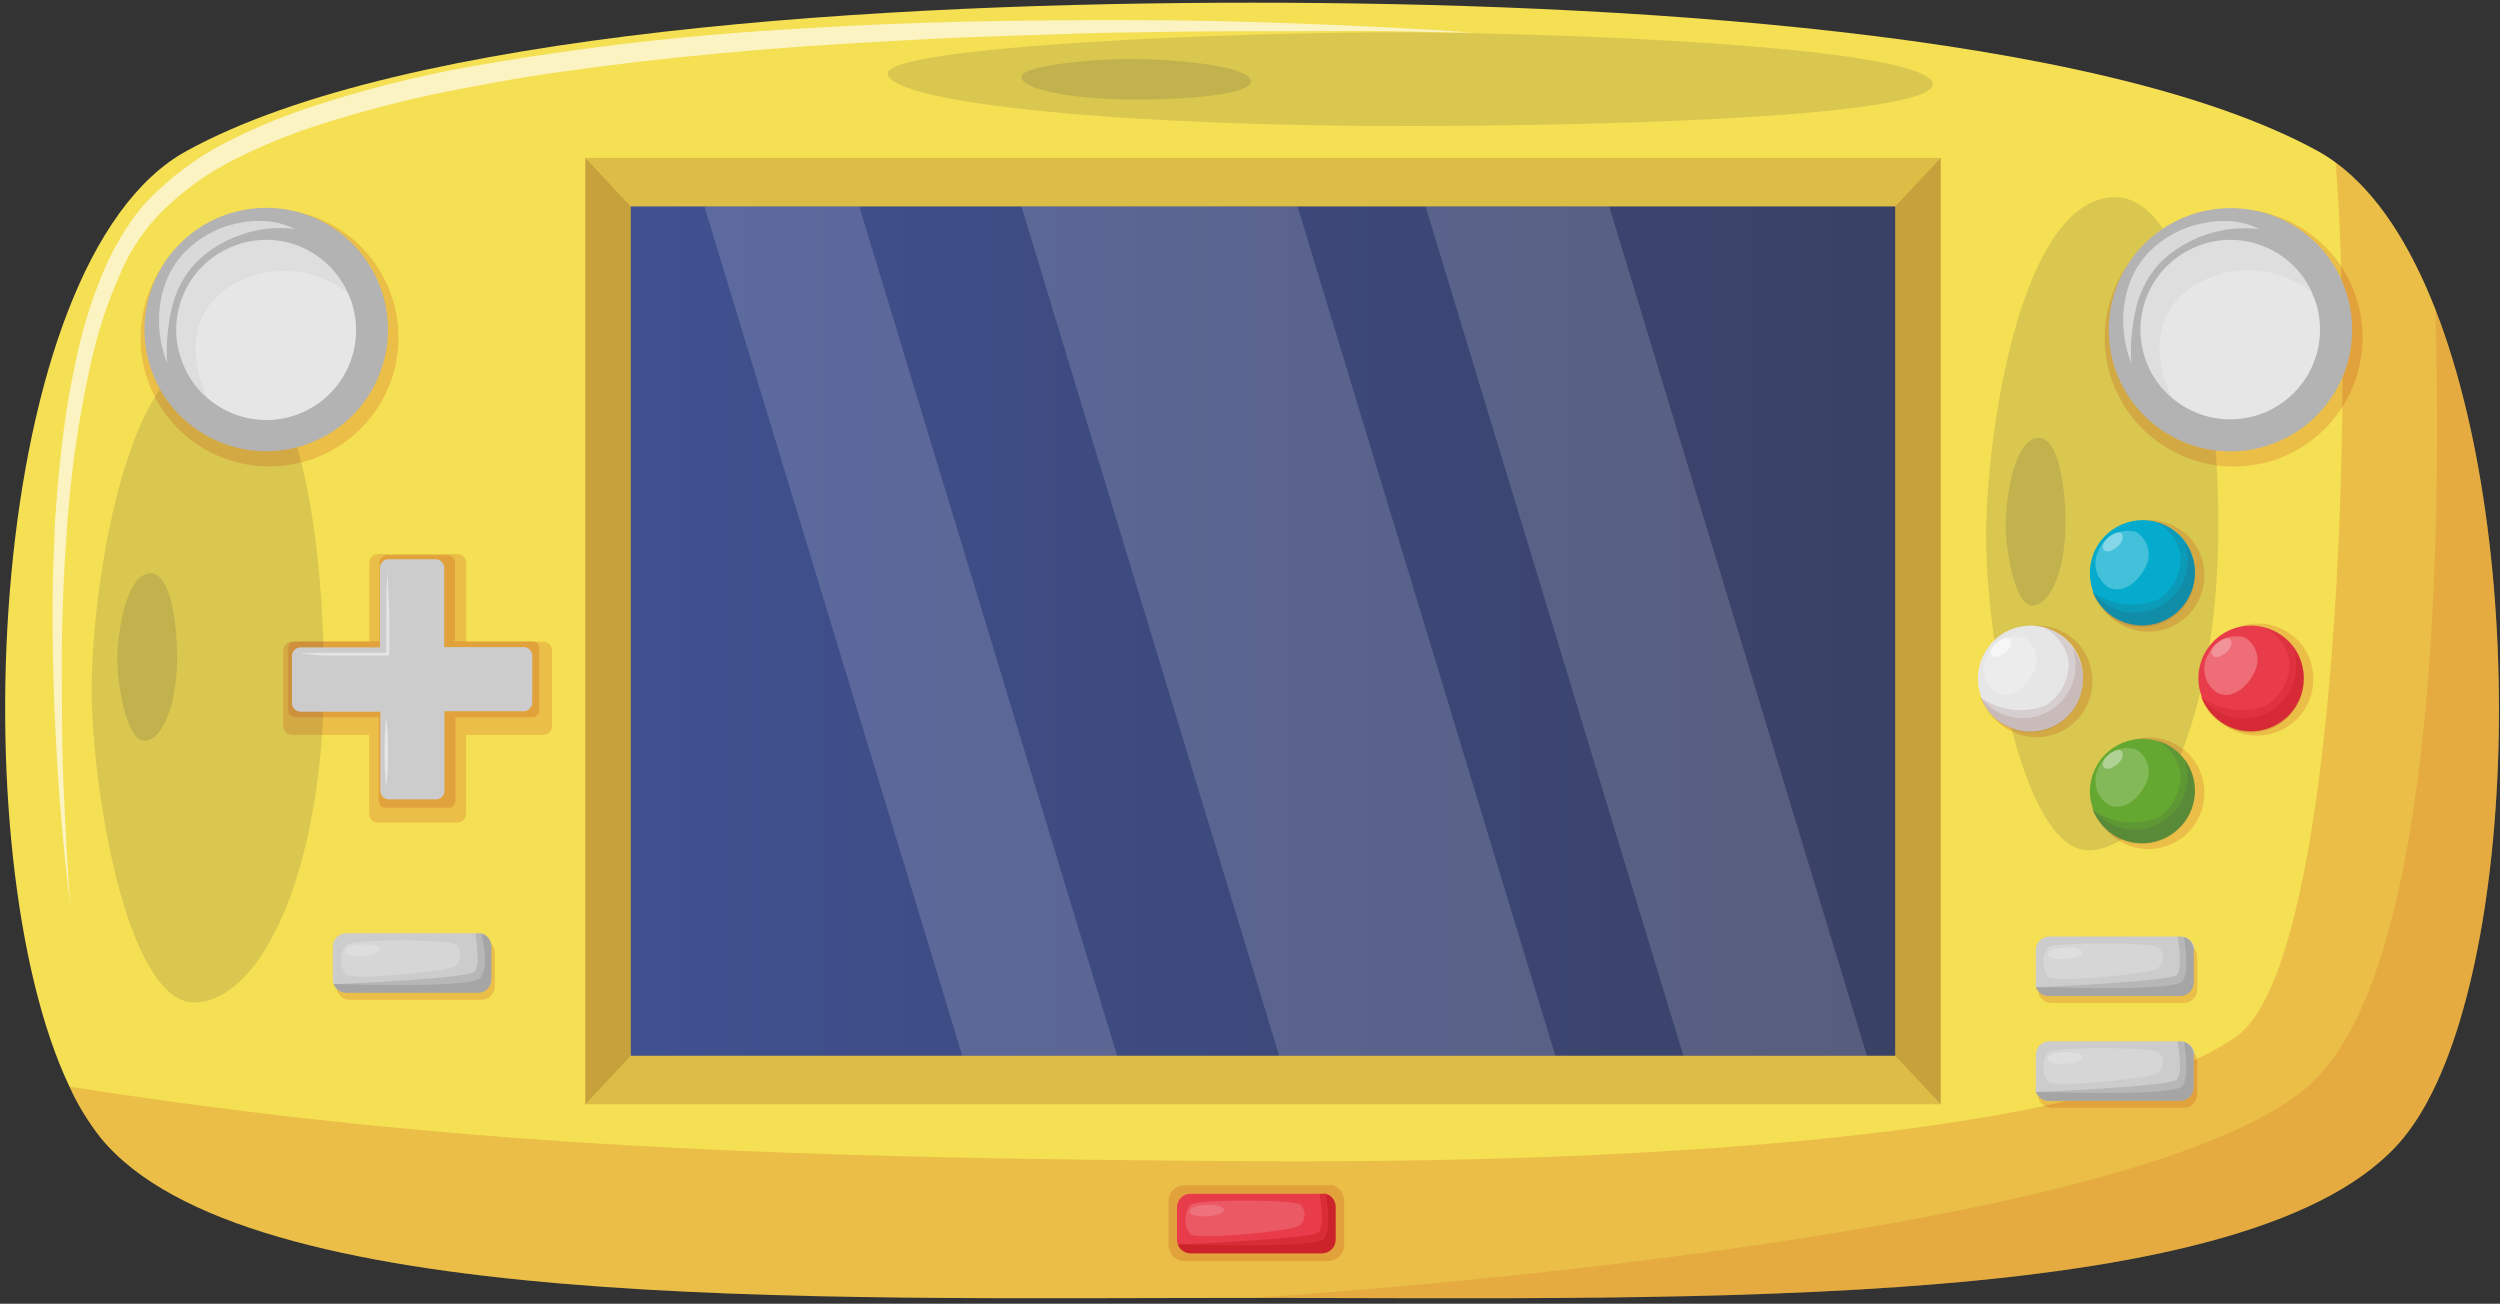 <svg width="186" height="97" viewBox="0 0 186 97" fill="none" xmlns="http://www.w3.org/2000/svg">
<rect x="0" y="0" width="186" height="97" fill="#333333" stroke="none"/>
<path d="M178.807 84.672C168.067 97.725 126.266 96.564 93.149 96.564C60.033 96.564 18.245 97.725 7.504 84.672C6.572 83.496 5.787 82.21 5.167 80.844C-3.006 63.694 -1.091 19.416 13.89 11.225C30.148 2.292 65.857 0.2 93.149 0.2C120.442 0.2 156.164 2.331 172.422 11.225C172.891 11.485 173.343 11.775 173.775 12.092C176.853 14.351 179.318 18.204 181.196 23.028C188.462 41.696 187.109 74.604 178.807 84.672Z" fill="#F5DF53"/>
<g style="mix-blend-mode:multiply" opacity="0.15">
<path d="M144.388 11.749H43.545V82.159H144.388V11.749Z" fill="#520000"/>
</g>
<path d="M141.004 15.359H46.93V78.547H141.004V15.359Z" fill="url(#paint0_linear_821_2818)"/>
<g style="mix-blend-mode:multiply" opacity="0.15">
<path d="M144.388 18.04V11.749L141.004 15.36V78.548L144.388 82.159V18.04Z" fill="#520000"/>
</g>
<g style="mix-blend-mode:multiply" opacity="0.15">
<path d="M46.929 30.864V15.36L43.545 11.749V82.159L46.929 78.548V30.864Z" fill="#520000"/>
</g>
<g style="mix-blend-mode:screen" opacity="0.15">
<path d="M115.717 78.547H95.168L75.998 15.359H96.534L115.717 78.547Z" fill="white"/>
</g>
<g style="mix-blend-mode:screen" opacity="0.15">
<path d="M138.896 78.547H125.243L106.061 15.359H119.726L138.896 78.547Z" fill="white"/>
</g>
<g style="mix-blend-mode:screen" opacity="0.15">
<path d="M83.113 78.547H71.593L52.41 15.359H63.93L83.113 78.547Z" fill="white"/>
</g>
<g style="mix-blend-mode:multiply" opacity="0.1">
<path d="M178.808 84.672C168.067 97.726 126.267 96.565 93.15 96.565C93.15 96.565 157.901 92.622 171.631 80.895C181.005 72.882 181.695 41.913 181.196 23.092C188.463 41.696 187.11 74.605 178.808 84.672Z" fill="#B00000"/>
</g>
<g style="mix-blend-mode:multiply" opacity="0.15">
<path d="M178.806 84.671C168.065 97.725 126.265 96.564 93.148 96.564C60.032 96.564 18.244 97.725 7.503 84.671C6.571 83.496 5.786 82.21 5.166 80.844C33.787 85.348 59.01 86.19 93.123 86.394C127.235 86.598 156.98 83.842 166.431 77.079C173.991 71.643 175.179 29.05 173.774 12.092C176.852 14.35 179.317 18.204 181.194 23.027C188.461 41.695 187.108 74.604 178.806 84.671Z" fill="#B00000"/>
</g>
<g style="mix-blend-mode:screen" opacity="0.15">
<path d="M156.024 14.899C161.835 12.858 164.874 24.495 165.04 38.378C165.206 52.261 160.864 62.89 155.577 63.261C150.289 63.63 147.582 46.443 147.773 39.016C147.965 31.59 150.213 16.928 156.024 14.899Z" fill="#3C3C3C"/>
</g>
<g style="mix-blend-mode:screen" opacity="0.15">
<path d="M151.347 32.636C152.842 32.112 153.621 35.098 153.672 38.671C153.723 42.244 152.599 44.987 151.232 45.051C149.866 45.115 149.176 40.725 149.227 38.824C149.278 36.923 149.815 33.159 151.347 32.636Z" fill="#3C3C3C"/>
</g>
<g style="mix-blend-mode:screen" opacity="0.15">
<path d="M10.863 42.705C12.357 42.182 13.136 45.167 13.174 48.74C13.213 52.313 12.102 55.12 10.748 55.12C9.394 55.12 8.692 50.795 8.73 48.894C8.768 46.992 9.343 43.228 10.863 42.705Z" fill="#3C3C3C"/>
</g>
<g style="mix-blend-mode:screen" opacity="0.15">
<path d="M15.078 26.218C20.889 24.176 23.929 35.813 24.095 49.697C24.261 63.58 19.919 74.209 14.631 74.579C9.344 74.949 6.636 57.761 6.828 50.398C7.019 43.036 9.267 28.209 15.078 26.218Z" fill="#3C3C3C"/>
</g>
<g style="mix-blend-mode:screen" opacity="0.15">
<path d="M143.43 5.751C146.687 8.086 128.105 9.298 105.857 9.375C83.609 9.451 66.636 7.69 66.048 5.547C65.461 3.403 92.958 2.344 104.746 2.408C116.534 2.471 140.174 3.403 143.43 5.751Z" fill="#3C3C3C"/>
</g>
<g style="mix-blend-mode:screen" opacity="0.15">
<path d="M92.984 5.826C93.699 6.847 89.612 7.383 84.733 7.409C79.855 7.434 76.113 6.681 75.998 5.75C75.883 4.818 81.898 4.346 84.491 4.384C87.083 4.423 92.269 4.806 92.984 5.826Z" fill="#3C3C3C"/>
</g>
<g style="mix-blend-mode:multiply" opacity="0.15">
<path d="M10.966 28.209C10.251 26.095 10.296 23.797 11.095 21.711C11.893 19.626 13.393 17.884 15.339 16.786C17.284 15.687 19.551 15.301 21.751 15.693C23.951 16.084 25.945 17.23 27.39 18.933C27.434 18.995 27.48 19.055 27.53 19.112C28.229 19.987 28.773 20.975 29.14 22.034C29.788 23.951 29.814 26.023 29.213 27.956C28.612 29.888 27.415 31.581 25.792 32.793C24.17 34.005 22.206 34.673 20.181 34.702C18.156 34.732 16.173 34.12 14.516 32.956C12.856 31.794 11.611 30.13 10.966 28.209Z" fill="#B00000"/>
</g>
<path d="M11.233 27.431C10.551 25.435 10.589 23.263 11.34 21.292C12.091 19.321 13.508 17.674 15.345 16.636C17.183 15.597 19.326 15.233 21.404 15.606C23.481 15.979 25.363 17.065 26.725 18.677C26.775 18.734 26.822 18.793 26.865 18.856C27.779 19.988 28.406 21.324 28.692 22.751C28.978 24.177 28.916 25.651 28.509 27.048C28.103 28.445 27.365 29.723 26.358 30.774C25.352 31.825 24.106 32.617 22.727 33.084C21.945 33.357 21.128 33.516 20.3 33.556C18.262 33.666 16.246 33.086 14.579 31.91C13.013 30.813 11.84 29.243 11.233 27.431Z" fill="#B3B3B3"/>
<path d="M17.415 18.294C17.983 18.069 18.581 17.927 19.19 17.872C20.687 17.731 22.188 18.105 23.443 18.931C24.525 19.639 25.377 20.645 25.895 21.828L26.049 22.185C26.581 23.571 26.635 25.094 26.204 26.514C25.773 27.934 24.88 29.17 23.667 30.026C22.453 30.883 20.989 31.311 19.506 31.242C18.022 31.174 16.603 30.614 15.474 29.65C15.254 29.476 15.049 29.284 14.861 29.076L14.759 28.948C14.246 28.361 13.844 27.687 13.571 26.958C13.248 26.137 13.092 25.261 13.111 24.379C13.13 23.498 13.324 22.629 13.681 21.823C14.039 21.017 14.553 20.29 15.194 19.684C15.835 19.078 16.59 18.606 17.415 18.294Z" fill="#E6E6E6"/>
<g style="mix-blend-mode:screen" opacity="0.7">
<g style="mix-blend-mode:screen" opacity="0.7">
<path d="M21.949 17.044C20.589 16.858 19.203 17.007 17.913 17.478C16.665 17.896 15.529 18.594 14.593 19.52C13.695 20.474 13.069 21.65 12.779 22.927C12.47 24.269 12.354 25.648 12.434 27.023C11.897 25.67 11.713 24.204 11.898 22.761C11.985 22.015 12.188 21.288 12.498 20.604C12.809 19.908 13.241 19.273 13.775 18.729C14.821 17.67 16.152 16.938 17.607 16.623C18.327 16.46 19.067 16.404 19.804 16.457C20.55 16.51 21.28 16.709 21.949 17.044Z" fill="white"/>
</g>
</g>
<g style="mix-blend-mode:multiply" opacity="0.05">
<path d="M17.415 18.294C17.983 18.069 18.581 17.927 19.19 17.872C20.687 17.731 22.188 18.105 23.443 18.931C24.525 19.639 25.377 20.645 25.895 21.828C24.661 20.846 23.153 20.269 21.578 20.176C20.003 20.082 18.438 20.476 17.096 21.305C12.536 24.265 15.474 29.65 15.474 29.65C15.254 29.476 15.049 29.284 14.861 29.076L14.759 28.948C14.246 28.361 13.844 27.687 13.571 26.958C13.248 26.137 13.092 25.261 13.111 24.379C13.13 23.498 13.324 22.629 13.681 21.823C14.039 21.017 14.553 20.29 15.194 19.684C15.835 19.078 16.59 18.606 17.415 18.294Z" fill="#363A4D"/>
</g>
<g style="mix-blend-mode:multiply" opacity="0.15">
<path d="M157.097 28.209C156.382 26.095 156.427 23.797 157.225 21.711C158.024 19.626 159.524 17.884 161.469 16.786C163.415 15.687 165.682 15.301 167.882 15.693C170.082 16.084 172.076 17.23 173.521 18.933L173.674 19.112C174.369 19.988 174.909 20.976 175.27 22.034C176.087 24.443 175.913 27.078 174.788 29.36C173.663 31.642 171.678 33.385 169.268 34.207C168.443 34.485 167.583 34.648 166.714 34.692C164.558 34.81 162.425 34.199 160.66 32.956C158.998 31.792 157.75 30.129 157.097 28.209Z" fill="#B00000"/>
</g>
<path d="M157.365 27.43C156.694 25.434 156.739 23.267 157.494 21.301C158.248 19.335 159.664 17.692 161.499 16.657C163.334 15.621 165.473 15.256 167.548 15.624C169.623 15.993 171.505 17.072 172.87 18.677C172.912 18.739 172.959 18.799 173.01 18.855C173.665 19.682 174.175 20.614 174.517 21.612C174.901 22.737 175.059 23.927 174.982 25.113C174.906 26.299 174.596 27.459 174.07 28.525C173.545 29.592 172.814 30.544 171.92 31.329C171.026 32.113 169.986 32.713 168.859 33.096C168.077 33.369 167.26 33.528 166.433 33.568C164.398 33.681 162.386 33.1 160.724 31.922C159.151 30.824 157.973 29.249 157.365 27.43Z" fill="#B3B3B3"/>
<path d="M163.546 18.294C164.114 18.069 164.712 17.927 165.321 17.873C166.822 17.734 168.325 18.107 169.587 18.932C170.659 19.623 171.507 20.612 172.026 21.777C172.026 21.892 172.115 22.02 172.166 22.134C172.699 23.52 172.753 25.043 172.322 26.463C171.89 27.883 170.998 29.119 169.785 29.976C168.571 30.832 167.107 31.26 165.624 31.192C164.14 31.123 162.721 30.563 161.592 29.599C161.376 29.424 161.176 29.232 160.991 29.025L160.877 28.897C160.364 28.31 159.962 27.636 159.689 26.907C159.057 25.254 159.109 23.418 159.832 21.802C160.556 20.187 161.891 18.925 163.546 18.294Z" fill="#E6E6E6"/>
<g style="mix-blend-mode:screen" opacity="0.7">
<g style="mix-blend-mode:screen" opacity="0.7">
<path d="M168.081 17.044C166.749 16.885 165.399 17.025 164.129 17.453C162.859 17.881 161.7 18.587 160.737 19.519C159.84 20.473 159.213 21.649 158.923 22.926C158.604 24.267 158.483 25.647 158.566 27.022C158.035 25.669 157.85 24.203 158.029 22.76C158.123 22.016 158.325 21.29 158.63 20.604C158.945 19.91 159.377 19.276 159.907 18.728C160.973 17.656 162.333 16.924 163.815 16.623C164.535 16.459 165.275 16.403 166.012 16.457C166.732 16.519 167.435 16.718 168.081 17.044Z" fill="white"/>
</g>
</g>
<g style="mix-blend-mode:multiply" opacity="0.05">
<path d="M163.544 18.294C164.113 18.069 164.711 17.927 165.32 17.873C166.82 17.734 168.324 18.107 169.585 18.932C170.658 19.623 171.506 20.612 172.025 21.777C170.79 20.796 169.283 20.219 167.708 20.125C166.133 20.031 164.567 20.426 163.225 21.254C158.666 24.214 161.603 29.599 161.603 29.599C161.388 29.424 161.187 29.232 161.003 29.025L160.888 28.897C160.376 28.31 159.973 27.636 159.7 26.907C159.068 25.255 159.118 23.421 159.839 21.806C160.56 20.191 161.892 18.928 163.544 18.294Z" fill="#363A4D"/>
</g>
<g style="mix-blend-mode:multiply" opacity="0.15">
<path d="M100.006 89.457V92.545C100.017 92.702 99.996 92.86 99.945 93.01C99.894 93.159 99.814 93.297 99.71 93.416C99.605 93.534 99.478 93.631 99.336 93.701C99.194 93.77 99.04 93.811 98.882 93.821H88.039C87.801 93.81 87.573 93.724 87.387 93.575C87.201 93.425 87.067 93.221 87.005 92.991C86.957 92.852 86.935 92.705 86.941 92.557V89.457C86.929 89.301 86.948 89.144 86.996 88.995C87.045 88.847 87.123 88.709 87.225 88.59C87.327 88.472 87.451 88.375 87.591 88.304C87.731 88.234 87.883 88.192 88.039 88.181H98.882C98.988 88.161 99.096 88.161 99.202 88.181C99.454 88.28 99.668 88.458 99.813 88.687C99.957 88.917 100.025 89.186 100.006 89.457Z" fill="#B00000"/>
</g>
<path d="M99.369 89.814V92.239C99.369 92.371 99.343 92.502 99.292 92.624C99.242 92.747 99.167 92.858 99.074 92.952C98.98 93.045 98.869 93.119 98.746 93.17C98.624 93.221 98.493 93.247 98.36 93.247H88.577C88.371 93.246 88.169 93.182 88 93.064C87.831 92.945 87.703 92.777 87.632 92.583C87.59 92.473 87.569 92.356 87.568 92.239V89.814C87.568 89.683 87.594 89.552 87.645 89.43C87.696 89.309 87.771 89.199 87.865 89.106C87.959 89.013 88.07 88.94 88.192 88.891C88.314 88.842 88.445 88.817 88.577 88.819H98.36C98.458 88.806 98.556 88.806 98.654 88.819C98.867 88.882 99.053 89.013 99.183 89.194C99.313 89.374 99.378 89.593 99.369 89.814Z" fill="#E83C4A"/>
<g style="mix-blend-mode:multiply" opacity="0.25">
<path d="M99.368 89.814V92.239C99.368 92.371 99.342 92.502 99.291 92.625C99.24 92.747 99.166 92.858 99.072 92.952C98.979 93.045 98.867 93.12 98.745 93.17C98.623 93.221 98.491 93.247 98.359 93.247H88.576C88.369 93.246 88.168 93.182 87.999 93.064C87.83 92.945 87.701 92.777 87.631 92.583C88.474 92.583 97.848 92.928 98.512 92.162C99.01 91.601 98.819 89.853 98.653 88.857C98.859 88.918 99.041 89.044 99.17 89.217C99.299 89.389 99.368 89.599 99.368 89.814Z" fill="#A80000"/>
</g>
<g style="mix-blend-mode:multiply" opacity="0.25">
<path d="M99.368 89.814V92.239C99.368 92.371 99.342 92.502 99.291 92.624C99.24 92.747 99.166 92.858 99.072 92.952C98.979 93.045 98.867 93.119 98.745 93.17C98.623 93.221 98.491 93.247 98.359 93.247H88.576C88.369 93.246 88.168 93.182 87.999 93.064C87.83 92.945 87.701 92.777 87.631 92.583C88.448 92.583 97.644 92.137 98.091 91.69C98.538 91.243 98.295 89.738 98.18 88.819H98.359C98.456 88.806 98.555 88.806 98.653 88.819C98.866 88.882 99.052 89.013 99.182 89.194C99.311 89.374 99.377 89.593 99.368 89.814Z" fill="#A80000"/>
</g>
<g style="mix-blend-mode:screen" opacity="0.15">
<path d="M88.563 89.636C88.321 89.951 88.189 90.337 88.189 90.734C88.189 91.131 88.321 91.516 88.563 91.831C89.049 92.278 96.226 91.576 96.673 91.193C96.786 91.1 96.878 90.985 96.945 90.855C97.012 90.725 97.051 90.583 97.06 90.437C97.07 90.291 97.05 90.145 97.001 90.007C96.951 89.87 96.875 89.743 96.775 89.636C96.43 89.241 89.049 89.215 88.563 89.636Z" fill="white"/>
</g>
<g style="mix-blend-mode:screen" opacity="0.15">
<path d="M88.514 90.133C88.514 90.491 89.382 90.504 89.791 90.491C90.2 90.478 91.068 90.338 91.068 90.019C91.068 89.7 90.34 89.623 89.791 89.649C89.242 89.674 88.514 89.776 88.514 90.133Z" fill="white"/>
</g>
<g style="mix-blend-mode:multiply" opacity="0.15">
<path d="M40.441 47.745H34.682V41.863C34.682 41.693 34.614 41.531 34.495 41.411C34.375 41.292 34.212 41.225 34.043 41.225H28.117C27.948 41.225 27.785 41.292 27.666 41.411C27.546 41.531 27.479 41.693 27.479 41.863V47.745H21.719C21.549 47.745 21.387 47.812 21.267 47.932C21.147 48.051 21.08 48.214 21.08 48.383V54.036C21.08 54.205 21.147 54.367 21.267 54.487C21.387 54.607 21.549 54.674 21.719 54.674H27.466V60.569C27.469 60.737 27.537 60.898 27.656 61.017C27.776 61.135 27.936 61.204 28.104 61.207H34.03C34.2 61.207 34.362 61.14 34.482 61.02C34.602 60.901 34.669 60.738 34.669 60.569V54.674H40.429C40.598 54.674 40.761 54.607 40.88 54.487C41 54.367 41.067 54.205 41.067 54.036V48.383C41.067 48.216 41.002 48.056 40.885 47.936C40.768 47.817 40.609 47.748 40.441 47.745Z" fill="#B00000"/>
</g>
<g style="mix-blend-mode:multiply" opacity="0.15">
<path d="M39.623 47.707H33.85V41.837C33.852 41.77 33.841 41.703 33.816 41.641C33.792 41.578 33.756 41.521 33.71 41.472C33.664 41.424 33.608 41.385 33.547 41.358C33.486 41.331 33.419 41.316 33.352 41.314H28.742C28.605 41.317 28.475 41.374 28.38 41.472C28.284 41.569 28.231 41.701 28.231 41.837V47.707H21.948C21.88 47.709 21.814 47.723 21.753 47.751C21.692 47.778 21.636 47.817 21.59 47.865C21.544 47.914 21.508 47.971 21.483 48.034C21.459 48.096 21.448 48.163 21.449 48.23V52.836C21.448 52.903 21.459 52.97 21.483 53.033C21.508 53.095 21.544 53.153 21.59 53.201C21.636 53.25 21.692 53.289 21.753 53.316C21.814 53.343 21.88 53.358 21.948 53.359H28.18V59.574C28.178 59.642 28.19 59.71 28.215 59.773C28.24 59.836 28.277 59.894 28.325 59.943C28.373 59.992 28.43 60.03 28.492 60.057C28.555 60.083 28.623 60.097 28.691 60.097H33.391C33.458 60.095 33.524 60.08 33.585 60.053C33.647 60.026 33.702 59.987 33.748 59.938C33.794 59.89 33.831 59.833 33.855 59.77C33.879 59.708 33.89 59.641 33.889 59.574V53.359H39.623C39.69 53.358 39.756 53.343 39.818 53.316C39.879 53.289 39.934 53.25 39.981 53.201C40.027 53.153 40.063 53.095 40.087 53.033C40.111 52.97 40.123 52.903 40.121 52.836V48.23C40.123 48.163 40.111 48.096 40.087 48.034C40.063 47.971 40.027 47.914 39.981 47.865C39.934 47.817 39.879 47.778 39.818 47.751C39.756 47.723 39.69 47.709 39.623 47.707Z" fill="#B00000"/>
</g>
<path d="M38.96 48.14H33.047V42.245C33.047 42.076 32.98 41.913 32.86 41.794C32.74 41.674 32.578 41.607 32.408 41.607H28.909C28.74 41.607 28.577 41.674 28.457 41.794C28.338 41.913 28.27 42.076 28.27 42.245V48.166H22.357C22.189 48.169 22.029 48.237 21.909 48.356C21.79 48.475 21.722 48.636 21.719 48.804V52.313C21.722 52.481 21.79 52.641 21.909 52.76C22.029 52.879 22.189 52.947 22.357 52.951H28.296V58.833C28.296 59.002 28.363 59.165 28.483 59.284C28.603 59.404 28.765 59.471 28.935 59.471H32.434C32.603 59.471 32.766 59.404 32.886 59.284C33.005 59.165 33.072 59.002 33.072 58.833V52.912H38.96C39.129 52.909 39.289 52.841 39.408 52.722C39.527 52.603 39.596 52.443 39.599 52.274V48.765C39.592 48.599 39.523 48.442 39.404 48.326C39.285 48.21 39.126 48.143 38.96 48.14Z" fill="#CCCCCC"/>
<g style="mix-blend-mode:screen" opacity="0.7">
<g style="mix-blend-mode:screen" opacity="0.7">
<path d="M22.357 48.624L23.992 48.561H25.627H28.896L28.743 48.624C28.743 47.604 28.743 46.583 28.743 45.562C28.743 44.541 28.743 43.52 28.845 42.499C28.845 43.52 28.935 44.541 28.96 45.562C28.986 46.583 28.96 47.604 28.96 48.624V48.765H28.807C27.721 48.765 26.636 48.765 25.538 48.765H23.903L22.357 48.624Z" fill="white"/>
</g>
</g>
<g style="mix-blend-mode:screen" opacity="0.7">
<g style="mix-blend-mode:screen" opacity="0.7">
<path d="M28.742 53.346C28.929 55.077 28.929 56.822 28.742 58.552C28.555 56.822 28.555 55.077 28.742 53.346Z" fill="white"/>
</g>
</g>
<g style="mix-blend-mode:multiply" opacity="0.15">
<path d="M164.005 59.026C164.002 59.992 163.661 60.927 163.043 61.67C162.424 62.412 161.566 62.917 160.616 63.097C159.666 63.276 158.682 63.12 157.835 62.654C156.988 62.188 156.329 61.442 155.972 60.544V60.455C155.803 59.997 155.716 59.513 155.717 59.026C155.717 57.922 156.155 56.864 156.936 56.084C157.717 55.304 158.776 54.866 159.88 54.866C160.26 54.864 160.639 54.915 161.004 55.019C161.91 55.273 162.702 55.826 163.252 56.588C163.755 57.301 164.019 58.154 164.005 59.026Z" fill="#B00000"/>
</g>
<path d="M163.302 58.833C163.296 59.744 162.972 60.624 162.388 61.323C161.803 62.022 160.994 62.497 160.098 62.666C159.202 62.834 158.275 62.687 157.476 62.248C156.677 61.81 156.055 61.108 155.716 60.262V60.172C155.568 59.763 155.49 59.332 155.486 58.897C155.486 57.856 155.899 56.859 156.634 56.122C157.369 55.385 158.366 54.97 159.407 54.966C159.766 54.964 160.123 55.016 160.467 55.12C161.322 55.349 162.072 55.868 162.587 56.587C163.051 57.244 163.301 58.028 163.302 58.833Z" fill="#65A831"/>
<g style="mix-blend-mode:multiply" opacity="0.15">
<path d="M163.303 58.833C163.31 59.768 162.982 60.675 162.38 61.39C161.777 62.105 160.94 62.582 160.017 62.736C159.094 62.89 158.146 62.71 157.344 62.228C156.542 61.747 155.938 60.996 155.641 60.109C156.129 60.779 156.816 61.277 157.604 61.534C158.392 61.79 159.242 61.791 160.03 61.536C160.819 61.281 161.507 60.784 161.996 60.115C162.486 59.447 162.751 58.641 162.754 57.812C162.753 57.351 162.671 56.893 162.512 56.46C163.029 57.143 163.307 57.977 163.303 58.833Z" fill="#363A4D"/>
</g>
<g style="mix-blend-mode:screen" opacity="0.2">
<path d="M158.922 55.745C159.362 56.013 159.679 56.442 159.806 56.941C159.932 57.439 159.858 57.968 159.599 58.412C159.088 59.446 157.939 60.403 156.866 59.867C156.402 59.563 156.074 59.091 155.952 58.55C155.831 58.01 155.925 57.443 156.215 56.97C156.45 56.481 156.85 56.089 157.345 55.865C157.84 55.641 158.399 55.599 158.922 55.745Z" fill="white"/>
</g>
<g style="mix-blend-mode:screen" opacity="0.35">
<path d="M157.837 55.873C158.028 56.077 157.926 56.498 157.594 56.804C157.262 57.111 156.764 57.353 156.534 57.098C156.304 56.843 156.534 56.434 156.866 56.154C157.198 55.873 157.645 55.669 157.837 55.873Z" fill="white"/>
</g>
<g style="mix-blend-mode:multiply" opacity="0.15">
<path d="M163.303 58.833C163.296 59.744 162.973 60.624 162.388 61.323C161.804 62.022 160.994 62.497 160.098 62.665C159.202 62.834 158.276 62.687 157.476 62.248C156.677 61.81 156.055 61.108 155.717 60.262C156.409 60.748 157.211 61.056 158.052 61.156C158.892 61.256 159.744 61.146 160.532 60.836C161.087 60.48 161.537 59.983 161.836 59.395C162.135 58.807 162.271 58.151 162.23 57.493C162.128 56.979 161.914 56.495 161.602 56.073C161.291 55.652 160.891 55.305 160.429 55.056C161.285 55.285 162.034 55.804 162.55 56.523C163.04 57.193 163.304 58.002 163.303 58.833Z" fill="#363A4D"/>
</g>
<g style="mix-blend-mode:multiply" opacity="0.15">
<path d="M164.005 42.857C164.002 43.823 163.661 44.758 163.043 45.501C162.424 46.243 161.566 46.748 160.616 46.928C159.666 47.107 158.682 46.951 157.835 46.485C156.988 46.019 156.329 45.273 155.972 44.375V44.286C155.803 43.828 155.716 43.344 155.717 42.857C155.717 41.753 156.155 40.695 156.936 39.915C157.717 39.135 158.776 38.697 159.88 38.697C160.26 38.695 160.639 38.746 161.004 38.85C161.906 39.104 162.697 39.652 163.252 40.407C163.757 41.123 164.021 41.981 164.005 42.857Z" fill="#B00000"/>
</g>
<path d="M163.303 42.627C163.296 43.538 162.972 44.419 162.388 45.118C161.803 45.817 160.994 46.291 160.098 46.46C159.202 46.629 158.275 46.482 157.476 46.043C156.677 45.605 156.055 44.903 155.716 44.057V43.967C155.56 43.538 155.482 43.084 155.486 42.627C155.486 41.587 155.899 40.59 156.634 39.853C157.369 39.116 158.366 38.701 159.407 38.697C159.766 38.695 160.124 38.747 160.467 38.85C161.322 39.08 162.072 39.599 162.587 40.318C163.064 40.993 163.315 41.801 163.303 42.627Z" fill="#04ABCD"/>
<g style="mix-blend-mode:multiply" opacity="0.15">
<path d="M163.303 42.627C163.326 43.568 163.01 44.485 162.412 45.213C161.815 45.94 160.977 46.429 160.049 46.592C159.122 46.754 158.166 46.578 157.358 46.097C156.549 45.615 155.939 44.859 155.641 43.967C156.129 44.637 156.816 45.135 157.604 45.392C158.392 45.648 159.242 45.648 160.03 45.394C160.819 45.139 161.507 44.642 161.996 43.973C162.486 43.305 162.751 42.499 162.754 41.67C162.753 41.209 162.671 40.751 162.512 40.318C163.016 40.983 163.293 41.793 163.303 42.627Z" fill="#363A4D"/>
</g>
<g style="mix-blend-mode:screen" opacity="0.25">
<path d="M158.922 39.577C159.362 39.845 159.679 40.274 159.806 40.773C159.932 41.271 159.858 41.8 159.599 42.244C159.088 43.278 157.939 44.235 156.866 43.699C156.402 43.395 156.074 42.923 155.952 42.383C155.831 41.842 155.925 41.275 156.215 40.802C156.448 40.311 156.848 39.918 157.343 39.694C157.839 39.469 158.399 39.428 158.922 39.577Z" fill="white"/>
</g>
<g style="mix-blend-mode:screen" opacity="0.35">
<path d="M157.837 39.692C158.028 39.897 157.926 40.318 157.594 40.624C157.262 40.93 156.764 41.173 156.534 40.917C156.304 40.662 156.534 40.254 156.866 39.973C157.198 39.692 157.645 39.501 157.837 39.692Z" fill="white"/>
</g>
<g style="mix-blend-mode:multiply" opacity="0.15">
<path d="M163.303 42.627C163.296 43.538 162.973 44.418 162.388 45.117C161.804 45.817 160.994 46.291 160.098 46.46C159.202 46.629 158.276 46.481 157.476 46.043C156.677 45.604 156.055 44.902 155.717 44.056C156.409 44.543 157.211 44.85 158.052 44.95C158.892 45.051 159.744 44.941 160.532 44.63C161.088 44.273 161.539 43.773 161.838 43.183C162.136 42.593 162.272 41.934 162.23 41.275C162.13 40.762 161.916 40.278 161.604 39.859C161.293 39.44 160.891 39.095 160.429 38.85C161.285 39.08 162.034 39.598 162.55 40.318C163.04 40.988 163.304 41.797 163.303 42.627Z" fill="#363A4D"/>
</g>
<g style="mix-blend-mode:multiply" opacity="0.15">
<path d="M172.103 50.551C172.107 51.524 171.77 52.466 171.15 53.216C170.531 53.966 169.668 54.475 168.712 54.655C167.756 54.836 166.767 54.676 165.917 54.204C165.066 53.731 164.408 52.976 164.057 52.07V51.968C163.898 51.513 163.816 51.034 163.814 50.551C163.814 49.448 164.253 48.39 165.034 47.61C165.815 46.83 166.874 46.392 167.978 46.392C168.358 46.39 168.736 46.441 169.102 46.545C170.002 46.802 170.792 47.349 171.35 48.102C171.853 48.819 172.116 49.676 172.103 50.551Z" fill="#B00000"/>
</g>
<path d="M171.401 50.475C171.401 51.391 171.081 52.279 170.496 52.985C169.91 53.691 169.096 54.17 168.195 54.34C167.293 54.509 166.36 54.359 165.558 53.914C164.756 53.469 164.135 52.758 163.802 51.904C163.794 51.874 163.794 51.844 163.802 51.814C163.583 51.221 163.512 50.584 163.593 49.958C163.674 49.331 163.906 48.734 164.269 48.216C164.632 47.698 165.114 47.276 165.675 46.985C166.237 46.694 166.86 46.543 167.493 46.544C167.852 46.542 168.209 46.594 168.553 46.698C169.403 46.938 170.149 47.454 170.673 48.165C171.154 48.838 171.409 49.647 171.401 50.475Z" fill="#E83C4A"/>
<g style="mix-blend-mode:multiply" opacity="0.15">
<path d="M171.401 50.476C171.423 51.416 171.107 52.334 170.51 53.061C169.913 53.788 169.074 54.278 168.147 54.44C167.219 54.602 166.264 54.426 165.455 53.945C164.646 53.463 164.037 52.708 163.738 51.815C164.224 52.488 164.91 52.989 165.698 53.247C166.487 53.505 167.337 53.506 168.126 53.251C168.915 52.996 169.603 52.497 170.091 51.826C170.578 51.155 170.84 50.347 170.839 49.519C170.842 49.058 170.764 48.6 170.609 48.166C171.114 48.831 171.391 49.641 171.401 50.476Z" fill="#A80000"/>
</g>
<g style="mix-blend-mode:screen" opacity="0.25">
<path d="M167.02 47.426C167.458 47.696 167.773 48.126 167.897 48.624C168.021 49.123 167.945 49.65 167.685 50.093C167.174 51.126 166.037 52.083 164.964 51.547C164.497 51.246 164.168 50.774 164.046 50.232C163.924 49.691 164.02 49.123 164.313 48.651C164.548 48.161 164.948 47.77 165.444 47.546C165.939 47.322 166.497 47.279 167.02 47.426Z" fill="white"/>
</g>
<g style="mix-blend-mode:screen" opacity="0.25">
<path d="M165.92 47.553C166.125 47.757 166.01 48.178 165.69 48.485C165.371 48.791 164.86 49.033 164.618 48.778C164.375 48.523 164.618 48.127 164.962 47.834C165.307 47.541 165.729 47.349 165.92 47.553Z" fill="white"/>
</g>
<g style="mix-blend-mode:multiply" opacity="0.15">
<path d="M171.4 50.475C171.4 51.392 171.08 52.28 170.495 52.986C169.909 53.692 169.095 54.171 168.194 54.34C167.292 54.51 166.36 54.359 165.557 53.914C164.755 53.47 164.134 52.759 163.801 51.904C164.493 52.391 165.295 52.698 166.136 52.799C166.976 52.899 167.828 52.789 168.616 52.479C169.175 52.127 169.63 51.63 169.931 51.042C170.232 50.454 170.369 49.795 170.327 49.135C170.222 48.623 170.007 48.139 169.696 47.718C169.385 47.297 168.986 46.949 168.526 46.698C169.377 46.938 170.123 47.455 170.646 48.166C171.137 48.836 171.401 49.645 171.4 50.475Z" fill="#A80000"/>
</g>
<g style="mix-blend-mode:multiply" opacity="0.15">
<path d="M155.678 50.704C155.675 51.67 155.334 52.605 154.716 53.348C154.097 54.091 153.239 54.596 152.289 54.775C151.339 54.955 150.355 54.798 149.508 54.333C148.661 53.867 148.002 53.121 147.645 52.223V52.133C147.48 51.675 147.398 51.191 147.403 50.704C147.403 49.603 147.839 48.547 148.617 47.767C149.396 46.988 150.451 46.548 151.553 46.544C151.933 46.548 152.31 46.599 152.677 46.697C153.584 46.948 154.377 47.502 154.925 48.267C155.426 48.98 155.69 49.833 155.678 50.704Z" fill="#B00000"/>
</g>
<path d="M154.976 50.475C154.986 51.394 154.671 52.288 154.087 52.999C153.503 53.71 152.687 54.193 151.782 54.363C150.878 54.533 149.942 54.38 149.139 53.931C148.336 53.481 147.717 52.764 147.39 51.904V51.814C147.234 51.385 147.156 50.931 147.16 50.475C147.16 49.434 147.573 48.437 148.308 47.7C149.043 46.963 150.04 46.548 151.081 46.544C151.444 46.543 151.806 46.595 152.154 46.698C153.001 46.937 153.743 47.454 154.261 48.165C154.738 48.84 154.989 49.648 154.976 50.475Z" fill="#E6E6E6"/>
<g style="mix-blend-mode:multiply" opacity="0.1">
<path d="M154.975 50.476C154.998 51.416 154.681 52.334 154.084 53.061C153.487 53.788 152.648 54.278 151.721 54.44C150.793 54.602 149.838 54.426 149.029 53.945C148.22 53.463 147.611 52.708 147.312 51.815C147.8 52.485 148.488 52.983 149.276 53.24C150.064 53.496 150.913 53.497 151.702 53.242C152.491 52.987 153.179 52.49 153.668 51.822C154.157 51.153 154.423 50.347 154.426 49.519C154.425 49.057 154.343 48.599 154.184 48.166C154.688 48.831 154.965 49.641 154.975 50.476Z" fill="#520000"/>
</g>
<g style="mix-blend-mode:screen" opacity="0.25">
<path d="M150.595 47.425C151.035 47.693 151.352 48.122 151.479 48.62C151.605 49.119 151.531 49.647 151.272 50.092C150.761 51.125 149.612 52.082 148.539 51.547C148.077 51.241 147.752 50.769 147.63 50.229C147.509 49.689 147.601 49.123 147.888 48.65C148.123 48.16 148.523 47.769 149.018 47.545C149.513 47.321 150.072 47.279 150.595 47.425Z" fill="white"/>
</g>
<g style="mix-blend-mode:screen" opacity="0.55">
<path d="M149.509 47.553C149.7 47.757 149.598 48.178 149.266 48.485C148.934 48.791 148.436 49.033 148.206 48.778C147.976 48.523 148.206 48.127 148.538 47.834C148.87 47.541 149.317 47.349 149.509 47.553Z" fill="white"/>
</g>
<g style="mix-blend-mode:multiply" opacity="0.1">
<path d="M154.975 50.475C154.984 51.395 154.669 52.288 154.085 52.999C153.501 53.71 152.685 54.193 151.781 54.364C150.876 54.534 149.94 54.381 149.137 53.931C148.334 53.482 147.715 52.764 147.389 51.904C148.081 52.391 148.883 52.698 149.724 52.799C150.564 52.899 151.416 52.789 152.203 52.479C152.759 52.123 153.209 51.626 153.508 51.038C153.807 50.45 153.943 49.793 153.902 49.135C153.797 48.623 153.582 48.139 153.271 47.718C152.96 47.297 152.561 46.949 152.101 46.698C152.948 46.938 153.69 47.455 154.209 48.166C154.704 48.834 154.972 49.644 154.975 50.475Z" fill="#520000"/>
</g>
<g style="mix-blend-mode:multiply" opacity="0.15">
<path d="M36.815 70.955V73.379C36.815 73.512 36.789 73.643 36.738 73.765C36.687 73.888 36.613 73.999 36.519 74.092C36.426 74.186 36.314 74.26 36.192 74.311C36.07 74.361 35.938 74.388 35.806 74.388H26.01C25.806 74.384 25.607 74.319 25.441 74.201C25.274 74.082 25.148 73.916 25.078 73.724C25.057 73.61 25.057 73.493 25.078 73.379V70.955C25.076 70.823 25.101 70.692 25.15 70.57C25.199 70.448 25.273 70.337 25.365 70.243C25.458 70.149 25.568 70.075 25.69 70.024C25.812 69.973 25.942 69.947 26.074 69.947H35.87C35.967 69.934 36.066 69.934 36.163 69.947C36.367 70.021 36.541 70.16 36.658 70.342C36.776 70.524 36.831 70.739 36.815 70.955Z" fill="#B00000"/>
</g>
<path d="M36.559 70.445V72.87C36.559 73.001 36.533 73.132 36.482 73.254C36.431 73.375 36.356 73.485 36.263 73.578C36.169 73.671 36.057 73.744 35.935 73.793C35.813 73.842 35.682 73.867 35.55 73.865H25.754C25.551 73.865 25.353 73.802 25.186 73.686C25.02 73.569 24.892 73.405 24.822 73.214C24.776 73.105 24.755 72.988 24.758 72.87V70.445C24.756 70.314 24.781 70.183 24.83 70.061C24.88 69.938 24.953 69.827 25.045 69.733C25.138 69.639 25.248 69.565 25.37 69.514C25.492 69.463 25.622 69.437 25.754 69.437H35.55C35.648 69.424 35.746 69.424 35.844 69.437C36.057 69.504 36.242 69.639 36.371 69.821C36.501 70.003 36.566 70.222 36.559 70.445Z" fill="#CCCCCC"/>
<g style="mix-blend-mode:multiply" opacity="0.15">
<path d="M36.559 70.444V72.869C36.559 73.001 36.533 73.131 36.482 73.253C36.431 73.374 36.357 73.485 36.263 73.577C36.169 73.67 36.058 73.743 35.935 73.792C35.813 73.841 35.682 73.866 35.55 73.864H25.755C25.551 73.864 25.353 73.801 25.186 73.685C25.02 73.568 24.893 73.404 24.822 73.213C25.665 73.213 35.039 73.545 35.703 72.792C36.368 72.039 35.997 70.47 35.844 69.475C36.051 69.54 36.231 69.668 36.36 69.843C36.489 70.017 36.558 70.228 36.559 70.444Z" fill="#3C3C3C"/>
</g>
<g style="mix-blend-mode:multiply" opacity="0.15">
<path d="M36.559 70.445V72.87C36.559 73.001 36.533 73.132 36.482 73.254C36.431 73.375 36.357 73.485 36.263 73.578C36.169 73.671 36.058 73.744 35.935 73.793C35.813 73.842 35.682 73.867 35.55 73.865H25.755C25.551 73.865 25.353 73.802 25.186 73.686C25.02 73.569 24.893 73.405 24.822 73.214C25.64 73.214 34.835 72.768 35.282 72.321C35.729 71.874 35.486 70.369 35.371 69.437H35.55C35.648 69.424 35.746 69.424 35.844 69.437C36.057 69.504 36.242 69.639 36.372 69.821C36.501 70.003 36.567 70.222 36.559 70.445Z" fill="#3C3C3C"/>
</g>
<g style="mix-blend-mode:screen" opacity="0.2">
<path d="M25.755 70.317C25.512 70.632 25.381 71.017 25.381 71.414C25.381 71.811 25.512 72.197 25.755 72.512C26.24 72.958 33.417 72.257 33.864 71.874C33.977 71.781 34.07 71.666 34.136 71.536C34.203 71.406 34.242 71.263 34.252 71.117C34.261 70.972 34.241 70.825 34.192 70.688C34.143 70.55 34.066 70.424 33.967 70.317C33.558 69.858 26.189 69.832 25.755 70.317Z" fill="white"/>
</g>
<g style="mix-blend-mode:screen" opacity="0.2">
<path d="M25.703 70.763C25.703 71.121 26.559 71.133 26.98 71.108C27.402 71.082 28.257 70.955 28.257 70.636C28.257 70.317 27.529 70.253 26.98 70.266C26.431 70.278 25.703 70.406 25.703 70.763Z" fill="white"/>
</g>
<g style="mix-blend-mode:multiply" opacity="0.15">
<path d="M163.47 71.185V73.622C163.471 73.754 163.444 73.884 163.393 74.006C163.343 74.127 163.268 74.238 163.174 74.33C163.08 74.423 162.969 74.496 162.847 74.545C162.724 74.594 162.593 74.619 162.462 74.617H152.628C152.423 74.618 152.222 74.556 152.053 74.439C151.885 74.323 151.755 74.158 151.682 73.966C151.663 73.857 151.663 73.745 151.682 73.635V71.198C151.682 70.934 151.787 70.68 151.974 70.494C152.161 70.307 152.414 70.202 152.679 70.202H162.474C162.568 70.189 162.662 70.189 162.755 70.202C162.965 70.266 163.149 70.397 163.278 70.574C163.407 70.751 163.474 70.966 163.47 71.185Z" fill="#B00000"/>
</g>
<path d="M163.214 70.674V73.098C163.214 73.366 163.108 73.622 162.919 73.811C162.729 74 162.473 74.106 162.205 74.106H152.41C152.203 74.104 152.003 74.039 151.834 73.921C151.665 73.802 151.537 73.636 151.464 73.443C151.444 73.329 151.444 73.212 151.464 73.098V70.674C151.464 70.41 151.569 70.157 151.756 69.97C151.943 69.784 152.196 69.679 152.461 69.679H162.256C162.522 69.679 162.776 69.783 162.965 69.969C163.154 70.156 163.262 70.409 163.265 70.674H163.214Z" fill="#CCCCCC"/>
<g style="mix-blend-mode:multiply" opacity="0.15">
<path d="M163.213 70.675V73.099C163.213 73.367 163.106 73.623 162.917 73.812C162.728 74.001 162.471 74.107 162.204 74.107H152.408C152.202 74.105 152.001 74.04 151.833 73.922C151.664 73.803 151.535 73.637 151.463 73.444C152.319 73.444 161.68 73.788 162.357 73.023C162.855 72.461 162.651 70.713 162.485 69.718C162.694 69.776 162.878 69.901 163.01 70.074C163.141 70.247 163.212 70.458 163.213 70.675Z" fill="#3C3C3C"/>
</g>
<g style="mix-blend-mode:multiply" opacity="0.15">
<path d="M163.213 70.674V73.098C163.213 73.366 163.106 73.622 162.917 73.811C162.728 74 162.471 74.106 162.204 74.106H152.408C152.202 74.104 152.001 74.039 151.833 73.921C151.664 73.802 151.535 73.636 151.463 73.443C152.293 73.443 161.488 72.996 161.935 72.55C162.382 72.103 162.127 70.597 162.025 69.679H162.204C162.469 69.679 162.724 69.783 162.913 69.969C163.101 70.156 163.209 70.409 163.213 70.674Z" fill="#3C3C3C"/>
</g>
<g style="mix-blend-mode:screen" opacity="0.2">
<path d="M152.395 70.496C152.153 70.81 152.021 71.196 152.021 71.593C152.021 71.99 152.153 72.376 152.395 72.691C152.893 73.137 160.058 72.435 160.518 72.052C160.631 71.96 160.724 71.844 160.791 71.714C160.857 71.583 160.896 71.44 160.905 71.294C160.913 71.147 160.891 71.001 160.84 70.864C160.789 70.726 160.709 70.601 160.607 70.496C160.211 70.1 152.893 70.075 152.395 70.496Z" fill="white"/>
</g>
<g style="mix-blend-mode:screen" opacity="0.2">
<path d="M152.357 70.994C152.357 71.351 153.213 71.364 153.635 71.351C154.056 71.338 154.912 71.198 154.912 70.879C154.912 70.56 154.184 70.483 153.635 70.509C153.085 70.534 152.357 70.636 152.357 70.994Z" fill="white"/>
</g>
<g style="mix-blend-mode:multiply" opacity="0.15">
<path d="M163.47 78.98V81.418C163.471 81.549 163.444 81.68 163.393 81.801C163.343 81.923 163.268 82.033 163.174 82.126C163.08 82.219 162.969 82.292 162.847 82.341C162.724 82.39 162.593 82.415 162.462 82.413H152.628C152.423 82.413 152.222 82.351 152.053 82.235C151.885 82.119 151.755 81.954 151.682 81.762C151.663 81.652 151.663 81.54 151.682 81.43V78.993C151.675 78.733 151.77 78.481 151.947 78.29C152.124 78.1 152.368 77.986 152.628 77.972H162.423C162.516 77.959 162.611 77.959 162.704 77.972C162.928 78.028 163.126 78.158 163.265 78.341C163.405 78.525 163.477 78.75 163.47 78.98Z" fill="#B00000"/>
</g>
<path d="M163.214 78.471V80.895C163.214 81.163 163.108 81.419 162.919 81.608C162.729 81.797 162.473 81.903 162.205 81.903H152.41C152.203 81.901 152.003 81.836 151.834 81.718C151.665 81.599 151.537 81.433 151.464 81.24C151.444 81.126 151.444 81.009 151.464 80.895V78.471C151.464 78.207 151.569 77.954 151.756 77.767C151.943 77.581 152.196 77.476 152.461 77.476H162.256C162.522 77.476 162.776 77.58 162.965 77.766C163.154 77.953 163.262 78.206 163.265 78.471H163.214Z" fill="#CCCCCC"/>
<g style="mix-blend-mode:multiply" opacity="0.15">
<path d="M163.213 78.472V80.897C163.213 81.164 163.106 81.42 162.917 81.609C162.728 81.798 162.471 81.905 162.204 81.905H152.408C152.202 81.902 152.001 81.838 151.833 81.719C151.664 81.601 151.535 81.434 151.463 81.241C152.319 81.241 161.68 81.586 162.357 80.82C162.855 80.259 162.651 78.498 162.485 77.515C162.695 77.572 162.88 77.696 163.012 77.869C163.144 78.043 163.214 78.255 163.213 78.472Z" fill="#3C3C3C"/>
</g>
<g style="mix-blend-mode:multiply" opacity="0.15">
<path d="M163.213 78.471V80.896C163.213 81.163 163.106 81.419 162.917 81.609C162.728 81.798 162.471 81.904 162.204 81.904H152.408C152.202 81.901 152.001 81.837 151.833 81.718C151.664 81.6 151.535 81.433 151.463 81.24C152.293 81.24 161.488 80.794 161.935 80.347C162.382 79.9 162.127 78.395 162.025 77.476H162.204C162.469 77.476 162.724 77.581 162.913 77.767C163.101 77.953 163.209 78.206 163.213 78.471Z" fill="#3C3C3C"/>
</g>
<g style="mix-blend-mode:screen" opacity="0.2">
<path d="M152.395 78.291C152.153 78.606 152.021 78.992 152.021 79.388C152.021 79.785 152.153 80.171 152.395 80.486C152.893 80.933 160.058 80.231 160.518 79.848C160.631 79.755 160.724 79.64 160.791 79.509C160.857 79.379 160.896 79.236 160.905 79.089C160.913 78.943 160.891 78.796 160.84 78.659C160.789 78.522 160.709 78.396 160.607 78.291C160.211 77.896 152.893 77.87 152.395 78.291Z" fill="white"/>
</g>
<g style="mix-blend-mode:screen" opacity="0.2">
<path d="M152.357 78.79C152.357 79.147 153.213 79.16 153.635 79.147C154.056 79.134 154.912 78.994 154.912 78.675C154.912 78.356 154.184 78.279 153.635 78.292C153.085 78.305 152.357 78.432 152.357 78.79Z" fill="white"/>
</g>
<g style="mix-blend-mode:screen" opacity="0.8">
<g style="mix-blend-mode:screen" opacity="0.8">
<path d="M109.523 2.42C107.454 2.42 105.372 2.343 103.303 2.318C101.234 2.292 99.152 2.318 97.083 2.318C92.933 2.318 88.782 2.318 84.644 2.407C82.575 2.407 80.493 2.497 78.424 2.56C76.356 2.624 74.287 2.688 72.218 2.765C70.149 2.841 68.08 2.956 66.011 3.071C63.942 3.186 61.873 3.313 59.804 3.454C55.678 3.747 51.553 4.13 47.454 4.602C45.398 4.844 43.341 5.112 41.298 5.406C39.255 5.699 37.224 6.044 35.193 6.439C31.143 7.164 27.149 8.171 23.239 9.451C21.299 10.096 19.408 10.88 17.581 11.799C15.779 12.682 14.114 13.821 12.639 15.18C11.018 16.637 9.744 18.438 8.91 20.45C8.003 22.504 7.298 24.641 6.802 26.83C5.811 31.224 5.183 35.693 4.925 40.19C4.759 42.449 4.67 44.707 4.618 46.966C4.567 49.224 4.618 51.495 4.618 53.754C4.618 56.013 4.708 58.284 4.823 60.555C4.938 62.827 5.04 65.072 5.231 67.344C4.657 62.839 4.312 58.309 4.095 53.767C3.993 51.508 3.929 49.237 3.916 46.966C3.903 44.694 3.916 42.41 4.044 40.139C4.044 39.003 4.171 37.868 4.248 36.732C4.325 35.596 4.452 34.461 4.58 33.325C4.834 31.052 5.21 28.795 5.704 26.562C6.184 24.306 6.881 22.101 7.786 19.978C8.255 18.907 8.814 17.878 9.459 16.903C10.097 15.893 10.871 14.974 11.758 14.172C13.318 12.698 15.087 11.46 17.007 10.497C18.886 9.545 20.833 8.731 22.831 8.06C26.798 6.731 30.857 5.695 34.976 4.959C43.178 3.509 51.461 2.559 59.778 2.114C63.933 1.859 68.084 1.688 72.23 1.603C76.377 1.518 80.528 1.484 84.682 1.501C88.846 1.501 92.997 1.616 97.135 1.769C101.272 1.922 105.372 2.127 109.523 2.42Z" fill="white"/>
</g>
</g>
<defs>
<linearGradient id="paint0_linear_821_2818" x1="46.93" y1="46.953" x2="141.004" y2="46.953" gradientUnits="userSpaceOnUse">
<stop stop-color="#405191"/>
<stop offset="0.98" stop-color="#3A4166"/>
</linearGradient>
</defs>
</svg>
